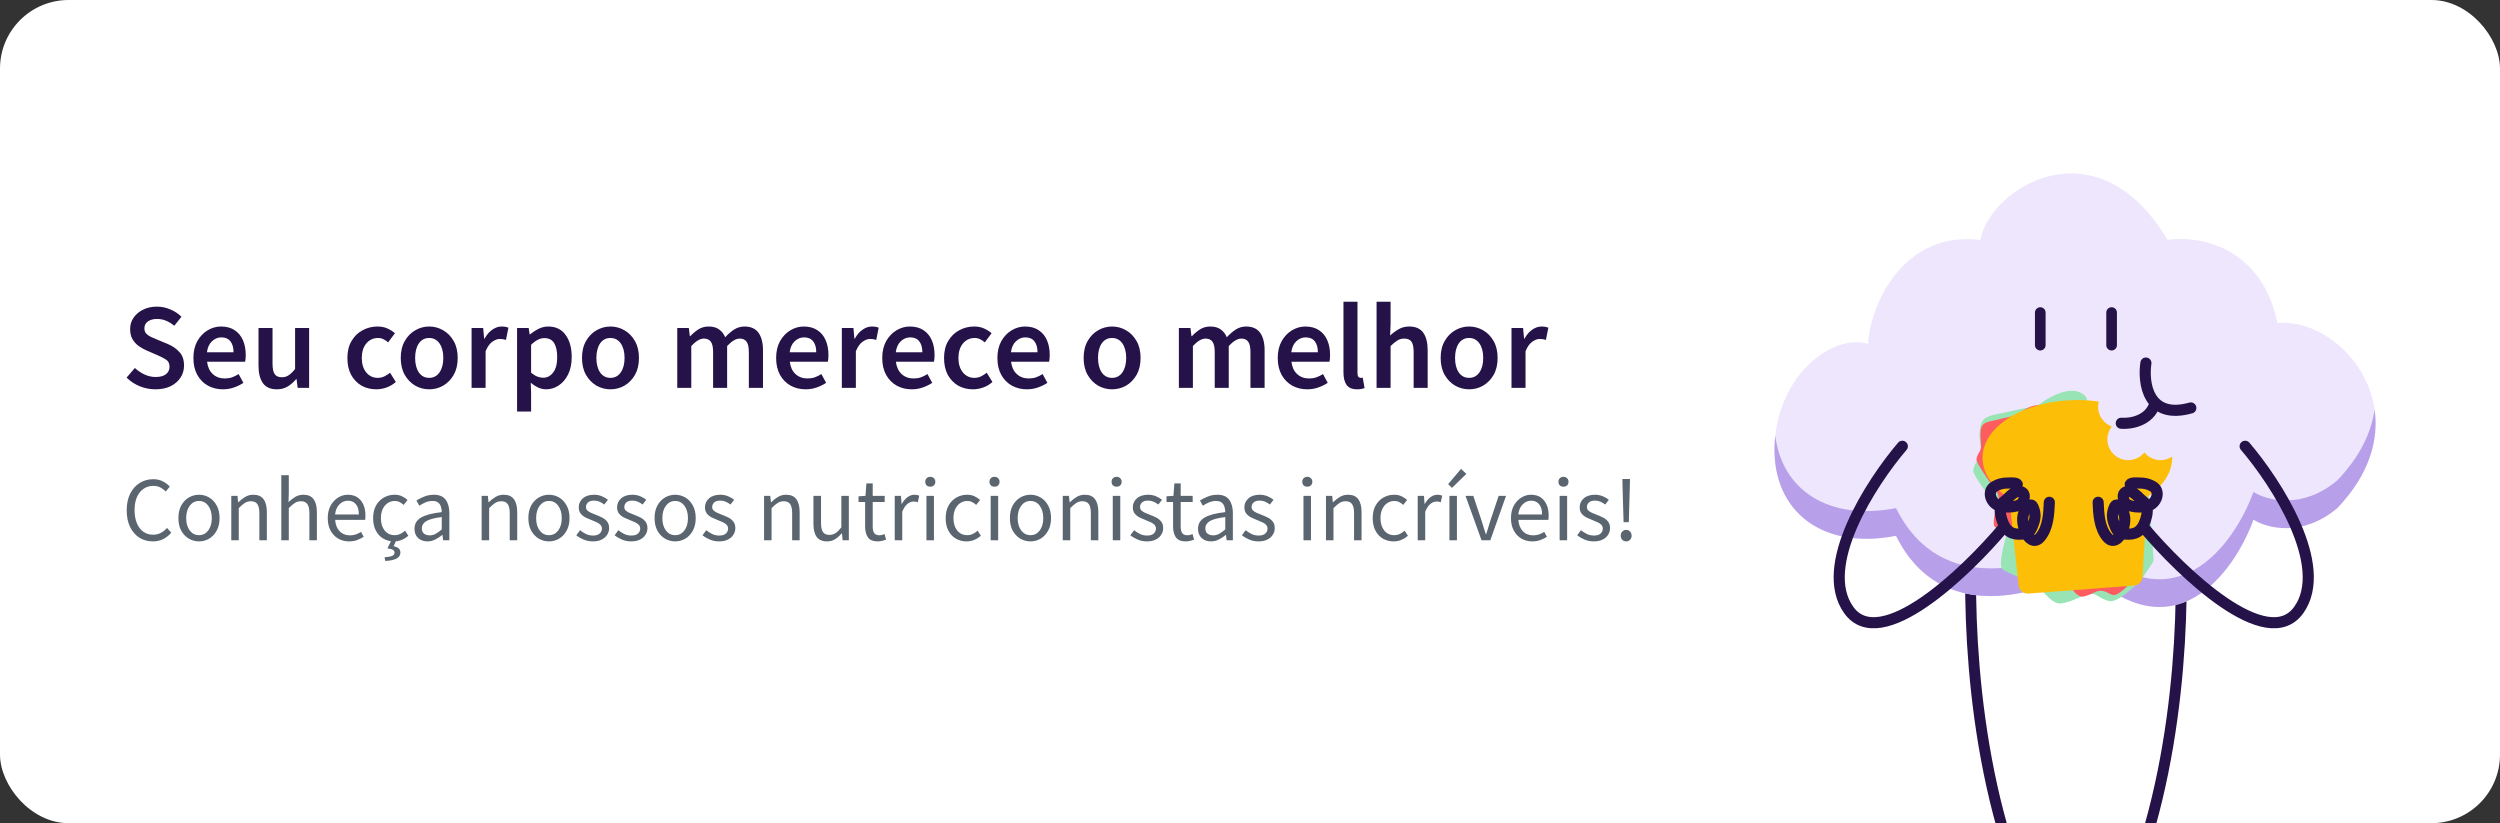 <svg width="328" height="108" viewBox="0 0 328 108" fill="none" xmlns="http://www.w3.org/2000/svg">
<rect x="0" y="0" width="328" height="108" fill="#333333" stroke="none"/>
<g clip-path="url(#clip0_3565_5839)">
<rect width="328" height="108" rx="9" fill="white"/>
<path d="M20.384 51.078C19.68 51.078 18.997 50.945 18.336 50.678C17.685 50.412 17.109 50.033 16.608 49.542L17.696 48.279C18.069 48.63 18.496 48.919 18.976 49.142C19.456 49.356 19.936 49.462 20.416 49.462C21.013 49.462 21.467 49.34 21.776 49.094C22.085 48.849 22.24 48.524 22.24 48.118C22.24 47.681 22.085 47.367 21.776 47.175C21.477 46.983 21.093 46.785 20.624 46.583L19.184 45.959C18.843 45.809 18.507 45.617 18.176 45.383C17.856 45.148 17.589 44.849 17.376 44.486C17.173 44.124 17.072 43.687 17.072 43.175C17.072 42.62 17.221 42.124 17.52 41.687C17.829 41.239 18.245 40.886 18.768 40.63C19.301 40.364 19.909 40.23 20.592 40.23C21.2 40.23 21.787 40.353 22.352 40.599C22.917 40.833 23.403 41.153 23.808 41.559L22.864 42.742C22.533 42.465 22.181 42.246 21.808 42.087C21.445 41.926 21.04 41.846 20.592 41.846C20.101 41.846 19.701 41.959 19.392 42.182C19.093 42.396 18.944 42.694 18.944 43.078C18.944 43.345 19.019 43.569 19.168 43.751C19.328 43.921 19.536 44.071 19.792 44.199C20.048 44.316 20.32 44.433 20.608 44.55L22.032 45.142C22.651 45.409 23.157 45.761 23.552 46.199C23.947 46.625 24.144 47.217 24.144 47.974C24.144 48.54 23.995 49.057 23.696 49.526C23.397 49.996 22.965 50.374 22.4 50.663C21.845 50.94 21.173 51.078 20.384 51.078ZM29.247 51.078C28.521 51.078 27.865 50.919 27.279 50.599C26.692 50.268 26.228 49.798 25.887 49.191C25.545 48.572 25.375 47.831 25.375 46.967C25.375 46.113 25.545 45.377 25.887 44.758C26.239 44.14 26.692 43.665 27.247 43.334C27.801 43.004 28.383 42.839 28.991 42.839C29.705 42.839 30.303 42.998 30.783 43.319C31.263 43.628 31.625 44.065 31.871 44.63C32.116 45.185 32.239 45.831 32.239 46.566C32.239 46.95 32.212 47.249 32.159 47.462H27.167C27.252 48.156 27.503 48.694 27.919 49.078C28.335 49.462 28.857 49.654 29.487 49.654C29.828 49.654 30.143 49.606 30.431 49.511C30.729 49.404 31.023 49.26 31.311 49.078L31.935 50.23C31.561 50.476 31.145 50.678 30.687 50.839C30.228 50.998 29.748 51.078 29.247 51.078ZM27.151 46.215H30.639C30.639 45.606 30.505 45.132 30.239 44.791C29.972 44.438 29.572 44.263 29.039 44.263C28.58 44.263 28.169 44.433 27.807 44.775C27.455 45.105 27.236 45.585 27.151 46.215ZM36.332 51.078C35.489 51.078 34.876 50.806 34.492 50.263C34.108 49.718 33.916 48.95 33.916 47.959V43.031H35.756V47.718C35.756 48.369 35.852 48.828 36.044 49.094C36.236 49.361 36.545 49.495 36.972 49.495C37.313 49.495 37.612 49.409 37.868 49.239C38.135 49.068 38.417 48.791 38.716 48.407V43.031H40.556V50.886H39.052L38.908 49.734H38.86C38.519 50.14 38.145 50.465 37.74 50.711C37.335 50.956 36.865 51.078 36.332 51.078ZM49.37 51.078C48.655 51.078 48.01 50.919 47.434 50.599C46.868 50.268 46.415 49.798 46.074 49.191C45.743 48.572 45.578 47.831 45.578 46.967C45.578 46.092 45.759 45.35 46.122 44.742C46.484 44.124 46.965 43.654 47.562 43.334C48.17 43.004 48.821 42.839 49.514 42.839C50.015 42.839 50.453 42.924 50.826 43.094C51.199 43.265 51.53 43.473 51.818 43.718L50.922 44.919C50.719 44.737 50.511 44.599 50.298 44.502C50.084 44.396 49.855 44.343 49.61 44.343C48.98 44.343 48.463 44.583 48.058 45.062C47.663 45.542 47.466 46.177 47.466 46.967C47.466 47.745 47.658 48.374 48.042 48.855C48.437 49.334 48.943 49.575 49.562 49.575C49.871 49.575 50.159 49.511 50.426 49.383C50.703 49.244 50.954 49.084 51.178 48.903L51.93 50.118C51.567 50.438 51.162 50.678 50.714 50.839C50.266 50.998 49.818 51.078 49.37 51.078ZM56.306 51.078C55.655 51.078 55.047 50.919 54.482 50.599C53.916 50.268 53.458 49.798 53.106 49.191C52.754 48.572 52.578 47.831 52.578 46.967C52.578 46.092 52.754 45.35 53.106 44.742C53.458 44.124 53.916 43.654 54.482 43.334C55.047 43.004 55.655 42.839 56.306 42.839C56.967 42.839 57.581 43.004 58.146 43.334C58.711 43.654 59.17 44.124 59.522 44.742C59.874 45.35 60.05 46.092 60.05 46.967C60.05 47.831 59.874 48.572 59.522 49.191C59.17 49.798 58.711 50.268 58.146 50.599C57.581 50.919 56.967 51.078 56.306 51.078ZM56.306 49.575C56.882 49.575 57.335 49.334 57.666 48.855C57.996 48.374 58.162 47.745 58.162 46.967C58.162 46.177 57.996 45.542 57.666 45.062C57.335 44.583 56.882 44.343 56.306 44.343C55.73 44.343 55.276 44.583 54.946 45.062C54.626 45.542 54.466 46.177 54.466 46.967C54.466 47.745 54.626 48.374 54.946 48.855C55.276 49.334 55.73 49.575 56.306 49.575ZM61.871 50.886V43.031H63.391L63.519 44.422H63.583C63.861 43.91 64.197 43.521 64.591 43.255C64.986 42.977 65.391 42.839 65.807 42.839C66.18 42.839 66.479 42.892 66.703 42.998L66.383 44.599C66.245 44.556 66.117 44.524 65.999 44.502C65.882 44.481 65.738 44.471 65.567 44.471C65.258 44.471 64.933 44.593 64.591 44.839C64.25 45.073 63.956 45.489 63.711 46.087V50.886H61.871ZM67.84 53.99V43.031H69.36L69.488 43.862H69.552C69.882 43.585 70.251 43.345 70.656 43.142C71.072 42.94 71.493 42.839 71.92 42.839C72.901 42.839 73.659 43.201 74.192 43.926C74.736 44.652 75.008 45.623 75.008 46.839C75.008 47.734 74.848 48.502 74.528 49.142C74.208 49.772 73.792 50.252 73.28 50.583C72.778 50.913 72.234 51.078 71.648 51.078C71.306 51.078 70.965 51.004 70.624 50.855C70.282 50.694 69.952 50.481 69.632 50.215L69.68 51.526V53.99H67.84ZM71.264 49.559C71.787 49.559 72.224 49.329 72.576 48.87C72.928 48.412 73.104 47.74 73.104 46.855C73.104 46.065 72.971 45.452 72.704 45.014C72.437 44.577 72.005 44.358 71.408 44.358C70.853 44.358 70.277 44.652 69.68 45.239V48.903C69.968 49.137 70.245 49.308 70.512 49.414C70.778 49.511 71.029 49.559 71.264 49.559ZM80.087 51.078C79.436 51.078 78.829 50.919 78.263 50.599C77.698 50.268 77.239 49.798 76.887 49.191C76.535 48.572 76.359 47.831 76.359 46.967C76.359 46.092 76.535 45.35 76.887 44.742C77.239 44.124 77.698 43.654 78.263 43.334C78.829 43.004 79.436 42.839 80.087 42.839C80.749 42.839 81.362 43.004 81.927 43.334C82.493 43.654 82.951 44.124 83.303 44.742C83.655 45.35 83.831 46.092 83.831 46.967C83.831 47.831 83.655 48.572 83.303 49.191C82.951 49.798 82.493 50.268 81.927 50.599C81.362 50.919 80.749 51.078 80.087 51.078ZM80.087 49.575C80.663 49.575 81.117 49.334 81.447 48.855C81.778 48.374 81.943 47.745 81.943 46.967C81.943 46.177 81.778 45.542 81.447 45.062C81.117 44.583 80.663 44.343 80.087 44.343C79.511 44.343 79.058 44.583 78.727 45.062C78.407 45.542 78.247 46.177 78.247 46.967C78.247 47.745 78.407 48.374 78.727 48.855C79.058 49.334 79.511 49.575 80.087 49.575ZM88.856 50.886V43.031H90.376L90.504 44.102H90.567C90.898 43.751 91.255 43.452 91.639 43.206C92.034 42.961 92.477 42.839 92.968 42.839C93.543 42.839 94.002 42.967 94.344 43.222C94.695 43.468 94.962 43.809 95.144 44.246C95.517 43.841 95.906 43.505 96.311 43.239C96.728 42.972 97.181 42.839 97.671 42.839C98.504 42.839 99.117 43.111 99.511 43.654C99.906 44.199 100.104 44.967 100.104 45.959V50.886H98.248V46.199C98.248 45.548 98.146 45.089 97.944 44.822C97.751 44.556 97.453 44.422 97.047 44.422C96.557 44.422 96.007 44.748 95.4 45.398V50.886H93.559V46.199C93.559 45.548 93.458 45.089 93.255 44.822C93.064 44.556 92.76 44.422 92.344 44.422C91.853 44.422 91.303 44.748 90.695 45.398V50.886H88.856ZM105.7 51.078C104.975 51.078 104.319 50.919 103.732 50.599C103.145 50.268 102.681 49.798 102.34 49.191C101.999 48.572 101.828 47.831 101.828 46.967C101.828 46.113 101.999 45.377 102.34 44.758C102.692 44.14 103.145 43.665 103.7 43.334C104.255 43.004 104.836 42.839 105.444 42.839C106.159 42.839 106.756 42.998 107.236 43.319C107.716 43.628 108.079 44.065 108.324 44.63C108.569 45.185 108.692 45.831 108.692 46.566C108.692 46.95 108.665 47.249 108.612 47.462H103.62C103.705 48.156 103.956 48.694 104.372 49.078C104.788 49.462 105.311 49.654 105.94 49.654C106.281 49.654 106.596 49.606 106.884 49.511C107.183 49.404 107.476 49.26 107.764 49.078L108.388 50.23C108.015 50.476 107.599 50.678 107.14 50.839C106.681 50.998 106.201 51.078 105.7 51.078ZM103.604 46.215H107.092C107.092 45.606 106.959 45.132 106.692 44.791C106.425 44.438 106.025 44.263 105.492 44.263C105.033 44.263 104.623 44.433 104.26 44.775C103.908 45.105 103.689 45.585 103.604 46.215ZM110.449 50.886V43.031H111.969L112.097 44.422H112.161C112.439 43.91 112.775 43.521 113.169 43.255C113.564 42.977 113.969 42.839 114.385 42.839C114.759 42.839 115.057 42.892 115.281 42.998L114.961 44.599C114.823 44.556 114.695 44.524 114.577 44.502C114.46 44.481 114.316 44.471 114.145 44.471C113.836 44.471 113.511 44.593 113.169 44.839C112.828 45.073 112.535 45.489 112.289 46.087V50.886H110.449ZM119.622 51.078C118.896 51.078 118.24 50.919 117.654 50.599C117.067 50.268 116.603 49.798 116.262 49.191C115.92 48.572 115.75 47.831 115.75 46.967C115.75 46.113 115.92 45.377 116.262 44.758C116.614 44.14 117.067 43.665 117.622 43.334C118.176 43.004 118.758 42.839 119.366 42.839C120.08 42.839 120.678 42.998 121.158 43.319C121.638 43.628 122 44.065 122.246 44.63C122.491 45.185 122.614 45.831 122.614 46.566C122.614 46.95 122.587 47.249 122.534 47.462H117.542C117.627 48.156 117.878 48.694 118.294 49.078C118.71 49.462 119.232 49.654 119.862 49.654C120.203 49.654 120.518 49.606 120.806 49.511C121.104 49.404 121.398 49.26 121.686 49.078L122.31 50.23C121.936 50.476 121.52 50.678 121.062 50.839C120.603 50.998 120.123 51.078 119.622 51.078ZM117.526 46.215H121.014C121.014 45.606 120.88 45.132 120.614 44.791C120.347 44.438 119.947 44.263 119.414 44.263C118.955 44.263 118.544 44.433 118.182 44.775C117.83 45.105 117.611 45.585 117.526 46.215ZM127.651 51.078C126.936 51.078 126.291 50.919 125.715 50.599C125.15 50.268 124.696 49.798 124.355 49.191C124.024 48.572 123.859 47.831 123.859 46.967C123.859 46.092 124.04 45.35 124.403 44.742C124.766 44.124 125.246 43.654 125.843 43.334C126.451 43.004 127.102 42.839 127.795 42.839C128.296 42.839 128.734 42.924 129.107 43.094C129.48 43.265 129.811 43.473 130.099 43.718L129.203 44.919C129 44.737 128.792 44.599 128.579 44.502C128.366 44.396 128.136 44.343 127.891 44.343C127.262 44.343 126.744 44.583 126.339 45.062C125.944 45.542 125.747 46.177 125.747 46.967C125.747 47.745 125.939 48.374 126.323 48.855C126.718 49.334 127.224 49.575 127.843 49.575C128.152 49.575 128.44 49.511 128.707 49.383C128.984 49.244 129.235 49.084 129.459 48.903L130.211 50.118C129.848 50.438 129.443 50.678 128.995 50.839C128.547 50.998 128.099 51.078 127.651 51.078ZM134.731 51.078C134.006 51.078 133.35 50.919 132.763 50.599C132.176 50.268 131.712 49.798 131.371 49.191C131.03 48.572 130.859 47.831 130.859 46.967C130.859 46.113 131.03 45.377 131.371 44.758C131.723 44.14 132.176 43.665 132.731 43.334C133.286 43.004 133.867 42.839 134.475 42.839C135.19 42.839 135.787 42.998 136.267 43.319C136.747 43.628 137.11 44.065 137.355 44.63C137.6 45.185 137.723 45.831 137.723 46.566C137.723 46.95 137.696 47.249 137.643 47.462H132.651C132.736 48.156 132.987 48.694 133.403 49.078C133.819 49.462 134.342 49.654 134.971 49.654C135.312 49.654 135.627 49.606 135.915 49.511C136.214 49.404 136.507 49.26 136.795 49.078L137.419 50.23C137.046 50.476 136.63 50.678 136.171 50.839C135.712 50.998 135.232 51.078 134.731 51.078ZM132.635 46.215H136.123C136.123 45.606 135.99 45.132 135.723 44.791C135.456 44.438 135.056 44.263 134.523 44.263C134.064 44.263 133.654 44.433 133.291 44.775C132.939 45.105 132.72 45.585 132.635 46.215ZM145.9 51.078C145.249 51.078 144.641 50.919 144.076 50.599C143.51 50.268 143.052 49.798 142.7 49.191C142.348 48.572 142.172 47.831 142.172 46.967C142.172 46.092 142.348 45.35 142.7 44.742C143.052 44.124 143.51 43.654 144.076 43.334C144.641 43.004 145.249 42.839 145.9 42.839C146.561 42.839 147.174 43.004 147.74 43.334C148.305 43.654 148.764 44.124 149.116 44.742C149.468 45.35 149.644 46.092 149.644 46.967C149.644 47.831 149.468 48.572 149.116 49.191C148.764 49.798 148.305 50.268 147.74 50.599C147.174 50.919 146.561 51.078 145.9 51.078ZM145.9 49.575C146.476 49.575 146.929 49.334 147.26 48.855C147.59 48.374 147.756 47.745 147.756 46.967C147.756 46.177 147.59 45.542 147.26 45.062C146.929 44.583 146.476 44.343 145.9 44.343C145.324 44.343 144.87 44.583 144.54 45.062C144.22 45.542 144.06 46.177 144.06 46.967C144.06 47.745 144.22 48.374 144.54 48.855C144.87 49.334 145.324 49.575 145.9 49.575ZM154.668 50.886V43.031H156.188L156.316 44.102H156.38C156.711 43.751 157.068 43.452 157.452 43.206C157.847 42.961 158.289 42.839 158.78 42.839C159.356 42.839 159.815 42.967 160.156 43.222C160.508 43.468 160.775 43.809 160.956 44.246C161.329 43.841 161.719 43.505 162.124 43.239C162.54 42.972 162.993 42.839 163.484 42.839C164.316 42.839 164.929 43.111 165.324 43.654C165.719 44.199 165.916 44.967 165.916 45.959V50.886H164.06V46.199C164.06 45.548 163.959 45.089 163.756 44.822C163.564 44.556 163.265 44.422 162.86 44.422C162.369 44.422 161.82 44.748 161.212 45.398V50.886H159.372V46.199C159.372 45.548 159.271 45.089 159.068 44.822C158.876 44.556 158.572 44.422 158.156 44.422C157.665 44.422 157.116 44.748 156.508 45.398V50.886H154.668ZM171.512 51.078C170.787 51.078 170.131 50.919 169.544 50.599C168.958 50.268 168.494 49.798 168.152 49.191C167.811 48.572 167.64 47.831 167.64 46.967C167.64 46.113 167.811 45.377 168.152 44.758C168.504 44.14 168.958 43.665 169.512 43.334C170.067 43.004 170.648 42.839 171.256 42.839C171.971 42.839 172.568 42.998 173.048 43.319C173.528 43.628 173.891 44.065 174.136 44.63C174.382 45.185 174.504 45.831 174.504 46.566C174.504 46.95 174.478 47.249 174.424 47.462H169.432C169.518 48.156 169.768 48.694 170.184 49.078C170.6 49.462 171.123 49.654 171.752 49.654C172.094 49.654 172.408 49.606 172.696 49.511C172.995 49.404 173.288 49.26 173.576 49.078L174.2 50.23C173.827 50.476 173.411 50.678 172.952 50.839C172.494 50.998 172.014 51.078 171.512 51.078ZM169.416 46.215H172.904C172.904 45.606 172.771 45.132 172.504 44.791C172.238 44.438 171.838 44.263 171.304 44.263C170.846 44.263 170.435 44.433 170.072 44.775C169.72 45.105 169.502 45.585 169.416 46.215ZM178.054 51.078C177.403 51.078 176.939 50.881 176.662 50.486C176.395 50.092 176.262 49.553 176.262 48.87V39.59H178.102V48.967C178.102 49.191 178.144 49.35 178.23 49.447C178.315 49.532 178.406 49.575 178.502 49.575C178.544 49.575 178.582 49.575 178.614 49.575C178.656 49.564 178.715 49.553 178.79 49.542L179.03 50.919C178.923 50.961 178.784 50.998 178.614 51.031C178.454 51.062 178.267 51.078 178.054 51.078ZM180.606 50.886V39.59H182.446V42.502L182.382 44.023C182.712 43.713 183.08 43.441 183.486 43.206C183.891 42.961 184.36 42.839 184.894 42.839C185.736 42.839 186.35 43.111 186.734 43.654C187.118 44.199 187.31 44.967 187.31 45.959V50.886H185.47V46.199C185.47 45.548 185.374 45.089 185.182 44.822C184.99 44.556 184.675 44.422 184.238 44.422C183.896 44.422 183.592 44.508 183.326 44.678C183.07 44.839 182.776 45.078 182.446 45.398V50.886H180.606ZM192.743 51.078C192.093 51.078 191.485 50.919 190.919 50.599C190.354 50.268 189.895 49.798 189.543 49.191C189.191 48.572 189.015 47.831 189.015 46.967C189.015 46.092 189.191 45.35 189.543 44.742C189.895 44.124 190.354 43.654 190.919 43.334C191.485 43.004 192.093 42.839 192.743 42.839C193.405 42.839 194.018 43.004 194.583 43.334C195.149 43.654 195.607 44.124 195.959 44.742C196.311 45.35 196.487 46.092 196.487 46.967C196.487 47.831 196.311 48.572 195.959 49.191C195.607 49.798 195.149 50.268 194.583 50.599C194.018 50.919 193.405 51.078 192.743 51.078ZM192.743 49.575C193.319 49.575 193.773 49.334 194.103 48.855C194.434 48.374 194.599 47.745 194.599 46.967C194.599 46.177 194.434 45.542 194.103 45.062C193.773 44.583 193.319 44.343 192.743 44.343C192.167 44.343 191.714 44.583 191.383 45.062C191.063 45.542 190.903 46.177 190.903 46.967C190.903 47.745 191.063 48.374 191.383 48.855C191.714 49.334 192.167 49.575 192.743 49.575ZM198.309 50.886V43.031H199.829L199.957 44.422H200.021C200.298 43.91 200.634 43.521 201.029 43.255C201.423 42.977 201.829 42.839 202.245 42.839C202.618 42.839 202.917 42.892 203.141 42.998L202.821 44.599C202.682 44.556 202.554 44.524 202.437 44.502C202.319 44.481 202.175 44.471 202.005 44.471C201.695 44.471 201.37 44.593 201.029 44.839C200.687 45.073 200.394 45.489 200.149 46.087V50.886H198.309Z" fill="#241249"/>
<path d="M20.056 71.031C19.4 71.031 18.812 70.871 18.292 70.55C17.78 70.222 17.372 69.754 17.068 69.147C16.772 68.538 16.624 67.806 16.624 66.951C16.624 66.103 16.776 65.374 17.08 64.766C17.384 64.159 17.8 63.691 18.328 63.362C18.856 63.035 19.452 62.87 20.116 62.87C20.596 62.87 21.02 62.971 21.388 63.17C21.756 63.362 22.052 63.587 22.276 63.843L21.736 64.49C21.528 64.266 21.292 64.087 21.028 63.95C20.764 63.815 20.464 63.746 20.128 63.746C19.632 63.746 19.196 63.879 18.82 64.142C18.452 64.398 18.164 64.763 17.956 65.234C17.756 65.707 17.656 66.27 17.656 66.927C17.656 67.582 17.756 68.154 17.956 68.642C18.156 69.123 18.436 69.495 18.796 69.758C19.164 70.022 19.596 70.154 20.092 70.154C20.468 70.154 20.804 70.075 21.1 69.915C21.396 69.754 21.668 69.538 21.916 69.266L22.468 69.891C22.156 70.251 21.804 70.531 21.412 70.731C21.02 70.93 20.568 71.031 20.056 71.031ZM26.108 71.031C25.636 71.031 25.192 70.91 24.776 70.671C24.367 70.43 24.035 70.082 23.779 69.626C23.532 69.171 23.407 68.623 23.407 67.983C23.407 67.326 23.532 66.77 23.779 66.314C24.035 65.859 24.367 65.51 24.776 65.27C25.192 65.031 25.636 64.91 26.108 64.91C26.587 64.91 27.032 65.031 27.439 65.27C27.848 65.51 28.175 65.859 28.424 66.314C28.68 66.77 28.808 67.326 28.808 67.983C28.808 68.623 28.68 69.171 28.424 69.626C28.175 70.082 27.848 70.43 27.439 70.671C27.032 70.91 26.587 71.031 26.108 71.031ZM26.108 70.215C26.611 70.215 27.015 70.01 27.32 69.603C27.631 69.186 27.788 68.647 27.788 67.983C27.788 67.311 27.631 66.766 27.32 66.35C27.015 65.934 26.611 65.727 26.108 65.727C25.611 65.727 25.207 65.934 24.895 66.35C24.584 66.766 24.427 67.311 24.427 67.983C24.427 68.647 24.584 69.186 24.895 69.603C25.207 70.01 25.611 70.215 26.108 70.215ZM30.343 70.886V65.055H31.159L31.243 65.894H31.279C31.559 65.615 31.855 65.382 32.167 65.198C32.479 65.007 32.835 64.91 33.235 64.91C33.851 64.91 34.299 65.106 34.579 65.499C34.867 65.882 35.011 66.447 35.011 67.191V70.886H34.027V67.323C34.027 66.778 33.939 66.382 33.763 66.135C33.587 65.886 33.307 65.763 32.923 65.763C32.627 65.763 32.359 65.838 32.119 65.99C31.887 66.142 31.623 66.367 31.327 66.662V70.886H30.343ZM36.906 70.886V62.343H37.89V64.671L37.854 65.871C38.134 65.606 38.426 65.382 38.73 65.198C39.042 65.007 39.398 64.91 39.798 64.91C40.414 64.91 40.862 65.106 41.142 65.499C41.43 65.882 41.574 66.447 41.574 67.191V70.886H40.59V67.323C40.59 66.778 40.502 66.382 40.326 66.135C40.15 65.886 39.87 65.763 39.486 65.763C39.19 65.763 38.922 65.838 38.682 65.99C38.45 66.142 38.186 66.367 37.89 66.662V70.886H36.906ZM45.797 71.031C45.277 71.031 44.805 70.91 44.381 70.671C43.957 70.422 43.621 70.07 43.373 69.615C43.125 69.159 43.001 68.615 43.001 67.983C43.001 67.343 43.125 66.794 43.373 66.338C43.629 65.882 43.957 65.531 44.357 65.282C44.757 65.034 45.177 64.91 45.617 64.91C46.361 64.91 46.933 65.159 47.333 65.654C47.741 66.15 47.945 66.814 47.945 67.647C47.945 67.751 47.941 67.855 47.933 67.959C47.933 68.055 47.925 68.138 47.909 68.21H43.973C44.013 68.826 44.205 69.319 44.549 69.686C44.901 70.055 45.357 70.239 45.917 70.239C46.197 70.239 46.453 70.198 46.685 70.118C46.925 70.031 47.153 69.918 47.369 69.782L47.717 70.43C47.469 70.591 47.185 70.731 46.865 70.85C46.553 70.971 46.197 71.031 45.797 71.031ZM43.961 67.502H47.081C47.081 66.91 46.953 66.463 46.697 66.159C46.449 65.847 46.097 65.691 45.641 65.691C45.233 65.691 44.865 65.85 44.537 66.171C44.217 66.483 44.025 66.927 43.961 67.502ZM51.69 71.031C51.178 71.031 50.714 70.91 50.298 70.671C49.882 70.43 49.554 70.082 49.314 69.626C49.074 69.171 48.954 68.623 48.954 67.983C48.954 67.326 49.082 66.77 49.338 66.314C49.602 65.859 49.946 65.51 50.37 65.27C50.802 65.031 51.266 64.91 51.762 64.91C52.146 64.91 52.474 64.978 52.746 65.115C53.026 65.251 53.266 65.41 53.466 65.594L52.962 66.243C52.794 66.091 52.614 65.966 52.422 65.871C52.238 65.775 52.03 65.727 51.798 65.727C51.446 65.727 51.13 65.823 50.85 66.014C50.578 66.198 50.362 66.463 50.202 66.806C50.05 67.142 49.974 67.534 49.974 67.983C49.974 68.647 50.138 69.186 50.466 69.603C50.802 70.01 51.238 70.215 51.774 70.215C52.046 70.215 52.298 70.159 52.53 70.046C52.762 69.927 52.966 69.787 53.142 69.626L53.574 70.287C53.31 70.519 53.018 70.703 52.698 70.838C52.378 70.966 52.042 71.031 51.69 71.031ZM50.55 73.599L50.454 73.118C50.958 73.079 51.302 73.01 51.486 72.915C51.67 72.826 51.762 72.695 51.762 72.519C51.762 72.359 51.694 72.234 51.558 72.147C51.422 72.058 51.182 71.99 50.838 71.942L51.366 70.85H52.002L51.654 71.654C51.934 71.719 52.15 71.814 52.302 71.942C52.454 72.07 52.53 72.258 52.53 72.507C52.53 72.85 52.358 73.111 52.014 73.287C51.678 73.463 51.19 73.567 50.55 73.599ZM56.086 71.031C55.598 71.031 55.19 70.886 54.862 70.599C54.542 70.302 54.382 69.894 54.382 69.374C54.382 68.734 54.666 68.246 55.234 67.91C55.81 67.567 56.718 67.326 57.958 67.191C57.958 66.942 57.922 66.707 57.85 66.483C57.786 66.258 57.666 66.079 57.49 65.942C57.322 65.799 57.078 65.727 56.758 65.727C56.422 65.727 56.106 65.79 55.81 65.918C55.514 66.046 55.25 66.191 55.018 66.35L54.634 65.666C54.906 65.49 55.238 65.323 55.63 65.162C56.03 64.995 56.462 64.91 56.926 64.91C57.638 64.91 58.154 65.13 58.474 65.57C58.794 66.002 58.954 66.582 58.954 67.311V70.886H58.138L58.054 70.191H58.018C57.746 70.415 57.446 70.611 57.118 70.778C56.798 70.947 56.454 71.031 56.086 71.031ZM56.374 70.239C56.654 70.239 56.918 70.171 57.166 70.034C57.414 69.898 57.678 69.707 57.958 69.459V67.838C56.99 67.959 56.31 68.138 55.918 68.379C55.534 68.618 55.342 68.927 55.342 69.302C55.342 69.63 55.442 69.871 55.642 70.022C55.842 70.166 56.086 70.239 56.374 70.239ZM63.191 70.886V65.055H64.007L64.091 65.894H64.127C64.407 65.615 64.703 65.382 65.015 65.198C65.327 65.007 65.683 64.91 66.083 64.91C66.699 64.91 67.147 65.106 67.427 65.499C67.715 65.882 67.859 66.447 67.859 67.191V70.886H66.875V67.323C66.875 66.778 66.787 66.382 66.611 66.135C66.435 65.886 66.155 65.763 65.771 65.763C65.475 65.763 65.207 65.838 64.967 65.99C64.735 66.142 64.471 66.367 64.175 66.662V70.886H63.191ZM72.022 71.031C71.549 71.031 71.106 70.91 70.689 70.671C70.281 70.43 69.95 70.082 69.694 69.626C69.445 69.171 69.322 68.623 69.322 67.983C69.322 67.326 69.445 66.77 69.694 66.314C69.95 65.859 70.281 65.51 70.689 65.27C71.106 65.031 71.549 64.91 72.022 64.91C72.501 64.91 72.945 65.031 73.353 65.27C73.761 65.51 74.09 65.859 74.338 66.314C74.594 66.77 74.722 67.326 74.722 67.983C74.722 68.623 74.594 69.171 74.338 69.626C74.09 70.082 73.761 70.43 73.353 70.671C72.945 70.91 72.501 71.031 72.022 71.031ZM72.022 70.215C72.525 70.215 72.93 70.01 73.234 69.603C73.546 69.186 73.701 68.647 73.701 67.983C73.701 67.311 73.546 66.766 73.234 66.35C72.93 65.934 72.525 65.727 72.022 65.727C71.525 65.727 71.121 65.934 70.809 66.35C70.498 66.766 70.341 67.311 70.341 67.983C70.341 68.647 70.498 69.186 70.809 69.603C71.121 70.01 71.525 70.215 72.022 70.215ZM77.781 71.031C77.365 71.031 76.969 70.954 76.593 70.802C76.217 70.642 75.889 70.451 75.609 70.227L76.101 69.567C76.357 69.766 76.621 69.934 76.893 70.07C77.165 70.198 77.473 70.263 77.817 70.263C78.201 70.263 78.489 70.174 78.681 69.999C78.873 69.814 78.969 69.599 78.969 69.35C78.969 69.15 78.901 68.983 78.765 68.847C78.637 68.71 78.469 68.599 78.261 68.51C78.061 68.415 77.853 68.326 77.637 68.246C77.365 68.142 77.097 68.026 76.833 67.898C76.569 67.763 76.353 67.591 76.185 67.382C76.017 67.166 75.933 66.894 75.933 66.567C75.933 66.094 76.109 65.703 76.461 65.391C76.821 65.07 77.317 64.91 77.949 64.91C78.309 64.91 78.645 64.975 78.957 65.103C79.269 65.231 79.537 65.386 79.761 65.57L79.281 66.195C79.081 66.043 78.873 65.918 78.657 65.823C78.441 65.727 78.205 65.678 77.949 65.678C77.581 65.678 77.309 65.763 77.133 65.93C76.965 66.099 76.881 66.294 76.881 66.519C76.881 66.703 76.941 66.855 77.061 66.975C77.181 67.087 77.337 67.186 77.529 67.275C77.721 67.355 77.925 67.439 78.141 67.526C78.421 67.63 78.697 67.751 78.969 67.886C79.241 68.014 79.465 68.191 79.641 68.415C79.825 68.63 79.917 68.922 79.917 69.29C79.917 69.603 79.833 69.891 79.665 70.154C79.505 70.418 79.265 70.63 78.945 70.79C78.633 70.951 78.245 71.031 77.781 71.031ZM82.809 71.031C82.393 71.031 81.997 70.954 81.621 70.802C81.245 70.642 80.917 70.451 80.637 70.227L81.129 69.567C81.385 69.766 81.649 69.934 81.921 70.07C82.193 70.198 82.501 70.263 82.845 70.263C83.229 70.263 83.517 70.174 83.709 69.999C83.901 69.814 83.997 69.599 83.997 69.35C83.997 69.15 83.929 68.983 83.793 68.847C83.665 68.71 83.497 68.599 83.289 68.51C83.089 68.415 82.881 68.326 82.665 68.246C82.393 68.142 82.125 68.026 81.861 67.898C81.597 67.763 81.381 67.591 81.213 67.382C81.045 67.166 80.961 66.894 80.961 66.567C80.961 66.094 81.137 65.703 81.489 65.391C81.849 65.07 82.345 64.91 82.977 64.91C83.337 64.91 83.673 64.975 83.985 65.103C84.297 65.231 84.565 65.386 84.789 65.57L84.309 66.195C84.109 66.043 83.901 65.918 83.685 65.823C83.469 65.727 83.233 65.678 82.977 65.678C82.609 65.678 82.337 65.763 82.161 65.93C81.993 66.099 81.909 66.294 81.909 66.519C81.909 66.703 81.969 66.855 82.089 66.975C82.209 67.087 82.365 67.186 82.557 67.275C82.749 67.355 82.953 67.439 83.169 67.526C83.449 67.63 83.725 67.751 83.997 67.886C84.269 68.014 84.493 68.191 84.669 68.415C84.853 68.63 84.945 68.922 84.945 69.29C84.945 69.603 84.861 69.891 84.693 70.154C84.533 70.418 84.293 70.63 83.973 70.79C83.661 70.951 83.273 71.031 82.809 71.031ZM88.58 71.031C88.108 71.031 87.664 70.91 87.248 70.671C86.84 70.43 86.508 70.082 86.252 69.626C86.004 69.171 85.88 68.623 85.88 67.983C85.88 67.326 86.004 66.77 86.252 66.314C86.508 65.859 86.84 65.51 87.248 65.27C87.664 65.031 88.108 64.91 88.58 64.91C89.06 64.91 89.504 65.031 89.912 65.27C90.32 65.51 90.648 65.859 90.896 66.314C91.152 66.77 91.28 67.326 91.28 67.983C91.28 68.623 91.152 69.171 90.896 69.626C90.648 70.082 90.32 70.43 89.912 70.671C89.504 70.91 89.06 71.031 88.58 71.031ZM88.58 70.215C89.084 70.215 89.488 70.01 89.792 69.603C90.104 69.186 90.26 68.647 90.26 67.983C90.26 67.311 90.104 66.766 89.792 66.35C89.488 65.934 89.084 65.727 88.58 65.727C88.084 65.727 87.68 65.934 87.368 66.35C87.056 66.766 86.9 67.311 86.9 67.983C86.9 68.647 87.056 69.186 87.368 69.603C87.68 70.01 88.084 70.215 88.58 70.215ZM94.34 71.031C93.924 71.031 93.528 70.954 93.152 70.802C92.776 70.642 92.448 70.451 92.168 70.227L92.66 69.567C92.916 69.766 93.18 69.934 93.452 70.07C93.724 70.198 94.032 70.263 94.376 70.263C94.76 70.263 95.048 70.174 95.24 69.999C95.432 69.814 95.528 69.599 95.528 69.35C95.528 69.15 95.46 68.983 95.324 68.847C95.196 68.71 95.028 68.599 94.82 68.51C94.62 68.415 94.412 68.326 94.196 68.246C93.924 68.142 93.656 68.026 93.392 67.898C93.128 67.763 92.912 67.591 92.744 67.382C92.576 67.166 92.492 66.894 92.492 66.567C92.492 66.094 92.668 65.703 93.02 65.391C93.38 65.07 93.876 64.91 94.508 64.91C94.868 64.91 95.204 64.975 95.516 65.103C95.828 65.231 96.096 65.386 96.32 65.57L95.84 66.195C95.64 66.043 95.432 65.918 95.216 65.823C95 65.727 94.764 65.678 94.508 65.678C94.14 65.678 93.868 65.763 93.692 65.93C93.524 66.099 93.44 66.294 93.44 66.519C93.44 66.703 93.5 66.855 93.62 66.975C93.74 67.087 93.896 67.186 94.088 67.275C94.28 67.355 94.484 67.439 94.7 67.526C94.98 67.63 95.256 67.751 95.528 67.886C95.8 68.014 96.024 68.191 96.2 68.415C96.384 68.63 96.476 68.922 96.476 69.29C96.476 69.603 96.392 69.891 96.224 70.154C96.064 70.418 95.824 70.63 95.504 70.79C95.192 70.951 94.804 71.031 94.34 71.031ZM100.246 70.886V65.055H101.062L101.146 65.894H101.182C101.462 65.615 101.758 65.382 102.07 65.198C102.382 65.007 102.738 64.91 103.138 64.91C103.754 64.91 104.202 65.106 104.482 65.499C104.77 65.882 104.914 66.447 104.914 67.191V70.886H103.93V67.323C103.93 66.778 103.842 66.382 103.666 66.135C103.49 65.886 103.21 65.763 102.826 65.763C102.53 65.763 102.262 65.838 102.022 65.99C101.79 66.142 101.526 66.367 101.23 66.662V70.886H100.246ZM108.512 71.031C107.896 71.031 107.444 70.838 107.156 70.454C106.868 70.062 106.724 69.495 106.724 68.751V65.055H107.72V68.618C107.72 69.162 107.804 69.558 107.972 69.806C108.148 70.055 108.428 70.178 108.812 70.178C109.116 70.178 109.384 70.103 109.616 69.951C109.856 69.79 110.112 69.538 110.384 69.195V65.055H111.368V70.886H110.552L110.468 69.975H110.432C110.16 70.294 109.872 70.55 109.568 70.743C109.264 70.934 108.912 71.031 108.512 71.031ZM115.172 71.031C114.548 71.031 114.112 70.85 113.864 70.49C113.624 70.13 113.504 69.662 113.504 69.087V65.859H112.64V65.115L113.552 65.055L113.672 63.422H114.5V65.055H116.072V65.859H114.5V69.099C114.5 69.459 114.564 69.739 114.692 69.939C114.828 70.13 115.064 70.227 115.4 70.227C115.504 70.227 115.616 70.21 115.736 70.178C115.856 70.138 115.964 70.103 116.06 70.07L116.252 70.814C116.092 70.871 115.916 70.918 115.724 70.959C115.54 71.007 115.356 71.031 115.172 71.031ZM117.39 70.886V65.055H118.206L118.29 66.111H118.326C118.526 65.743 118.77 65.451 119.058 65.234C119.346 65.019 119.654 64.91 119.982 64.91C120.214 64.91 120.422 64.951 120.606 65.031L120.414 65.894C120.318 65.862 120.23 65.838 120.15 65.823C120.07 65.806 119.97 65.799 119.85 65.799C119.602 65.799 119.342 65.898 119.07 66.099C118.806 66.299 118.574 66.647 118.374 67.142V70.886H117.39ZM121.55 70.886V65.055H122.534V70.886H121.55ZM122.054 63.855C121.862 63.855 121.702 63.798 121.574 63.687C121.454 63.566 121.394 63.407 121.394 63.206C121.394 63.014 121.454 62.858 121.574 62.739C121.702 62.618 121.862 62.559 122.054 62.559C122.246 62.559 122.402 62.618 122.522 62.739C122.65 62.858 122.714 63.014 122.714 63.206C122.714 63.407 122.65 63.566 122.522 63.687C122.402 63.798 122.246 63.855 122.054 63.855ZM126.808 71.031C126.296 71.031 125.832 70.91 125.416 70.671C125 70.43 124.672 70.082 124.432 69.626C124.192 69.171 124.072 68.623 124.072 67.983C124.072 67.326 124.2 66.77 124.456 66.314C124.72 65.859 125.064 65.51 125.488 65.27C125.92 65.031 126.384 64.91 126.88 64.91C127.264 64.91 127.592 64.978 127.864 65.115C128.144 65.251 128.384 65.41 128.584 65.594L128.08 66.243C127.912 66.091 127.732 65.966 127.54 65.871C127.356 65.775 127.148 65.727 126.916 65.727C126.564 65.727 126.248 65.823 125.968 66.014C125.696 66.198 125.48 66.463 125.32 66.806C125.168 67.142 125.092 67.534 125.092 67.983C125.092 68.647 125.256 69.186 125.584 69.603C125.92 70.01 126.356 70.215 126.892 70.215C127.164 70.215 127.416 70.159 127.648 70.046C127.88 69.927 128.084 69.787 128.26 69.626L128.692 70.287C128.428 70.519 128.136 70.703 127.816 70.838C127.496 70.966 127.16 71.031 126.808 71.031ZM129.976 70.886V65.055H130.96V70.886H129.976ZM130.48 63.855C130.288 63.855 130.128 63.798 130 63.687C129.88 63.566 129.82 63.407 129.82 63.206C129.82 63.014 129.88 62.858 130 62.739C130.128 62.618 130.288 62.559 130.48 62.559C130.672 62.559 130.828 62.618 130.948 62.739C131.076 62.858 131.14 63.014 131.14 63.206C131.14 63.407 131.076 63.566 130.948 63.687C130.828 63.798 130.672 63.855 130.48 63.855ZM135.197 71.031C134.725 71.031 134.281 70.91 133.865 70.671C133.457 70.43 133.125 70.082 132.869 69.626C132.621 69.171 132.497 68.623 132.497 67.983C132.497 67.326 132.621 66.77 132.869 66.314C133.125 65.859 133.457 65.51 133.865 65.27C134.281 65.031 134.725 64.91 135.197 64.91C135.677 64.91 136.121 65.031 136.529 65.27C136.937 65.51 137.265 65.859 137.513 66.314C137.769 66.77 137.897 67.326 137.897 67.983C137.897 68.623 137.769 69.171 137.513 69.626C137.265 70.082 136.937 70.43 136.529 70.671C136.121 70.91 135.677 71.031 135.197 71.031ZM135.197 70.215C135.701 70.215 136.105 70.01 136.409 69.603C136.721 69.186 136.877 68.647 136.877 67.983C136.877 67.311 136.721 66.766 136.409 66.35C136.105 65.934 135.701 65.727 135.197 65.727C134.701 65.727 134.297 65.934 133.985 66.35C133.673 66.766 133.517 67.311 133.517 67.983C133.517 68.647 133.673 69.186 133.985 69.603C134.297 70.01 134.701 70.215 135.197 70.215ZM139.433 70.886V65.055H140.249L140.333 65.894H140.369C140.649 65.615 140.945 65.382 141.257 65.198C141.569 65.007 141.925 64.91 142.325 64.91C142.941 64.91 143.389 65.106 143.669 65.499C143.957 65.882 144.101 66.447 144.101 67.191V70.886H143.117V67.323C143.117 66.778 143.029 66.382 142.853 66.135C142.677 65.886 142.397 65.763 142.013 65.763C141.717 65.763 141.449 65.838 141.209 65.99C140.977 66.142 140.713 66.367 140.417 66.662V70.886H139.433ZM145.996 70.886V65.055H146.98V70.886H145.996ZM146.5 63.855C146.308 63.855 146.148 63.798 146.02 63.687C145.9 63.566 145.84 63.407 145.84 63.206C145.84 63.014 145.9 62.858 146.02 62.739C146.148 62.618 146.308 62.559 146.5 62.559C146.692 62.559 146.848 62.618 146.968 62.739C147.096 62.858 147.16 63.014 147.16 63.206C147.16 63.407 147.096 63.566 146.968 63.687C146.848 63.798 146.692 63.855 146.5 63.855ZM150.473 71.031C150.057 71.031 149.661 70.954 149.285 70.802C148.909 70.642 148.581 70.451 148.301 70.227L148.793 69.567C149.049 69.766 149.313 69.934 149.585 70.07C149.857 70.198 150.165 70.263 150.509 70.263C150.893 70.263 151.181 70.174 151.373 69.999C151.565 69.814 151.661 69.599 151.661 69.35C151.661 69.15 151.593 68.983 151.457 68.847C151.329 68.71 151.161 68.599 150.953 68.51C150.753 68.415 150.545 68.326 150.329 68.246C150.057 68.142 149.789 68.026 149.525 67.898C149.261 67.763 149.045 67.591 148.877 67.382C148.709 67.166 148.625 66.894 148.625 66.567C148.625 66.094 148.801 65.703 149.153 65.391C149.513 65.07 150.009 64.91 150.641 64.91C151.001 64.91 151.337 64.975 151.649 65.103C151.961 65.231 152.229 65.386 152.453 65.57L151.973 66.195C151.773 66.043 151.565 65.918 151.349 65.823C151.133 65.727 150.897 65.678 150.641 65.678C150.273 65.678 150.001 65.763 149.825 65.93C149.657 66.099 149.573 66.294 149.573 66.519C149.573 66.703 149.633 66.855 149.753 66.975C149.873 67.087 150.029 67.186 150.221 67.275C150.413 67.355 150.617 67.439 150.833 67.526C151.113 67.63 151.389 67.751 151.661 67.886C151.933 68.014 152.157 68.191 152.333 68.415C152.517 68.63 152.609 68.922 152.609 69.29C152.609 69.603 152.525 69.891 152.357 70.154C152.197 70.418 151.957 70.63 151.637 70.79C151.325 70.951 150.937 71.031 150.473 71.031ZM155.578 71.031C154.954 71.031 154.518 70.85 154.27 70.49C154.03 70.13 153.91 69.662 153.91 69.087V65.859H153.046V65.115L153.958 65.055L154.078 63.422H154.906V65.055H156.478V65.859H154.906V69.099C154.906 69.459 154.97 69.739 155.098 69.939C155.234 70.13 155.47 70.227 155.806 70.227C155.91 70.227 156.022 70.21 156.142 70.178C156.262 70.138 156.37 70.103 156.466 70.07L156.658 70.814C156.498 70.871 156.322 70.918 156.13 70.959C155.946 71.007 155.762 71.031 155.578 71.031ZM158.883 71.031C158.395 71.031 157.987 70.886 157.659 70.599C157.339 70.302 157.179 69.894 157.179 69.374C157.179 68.734 157.463 68.246 158.031 67.91C158.607 67.567 159.515 67.326 160.755 67.191C160.755 66.942 160.719 66.707 160.647 66.483C160.583 66.258 160.463 66.079 160.287 65.942C160.119 65.799 159.875 65.727 159.555 65.727C159.219 65.727 158.903 65.79 158.607 65.918C158.311 66.046 158.047 66.191 157.815 66.35L157.431 65.666C157.703 65.49 158.035 65.323 158.427 65.162C158.827 64.995 159.259 64.91 159.723 64.91C160.435 64.91 160.951 65.13 161.271 65.57C161.591 66.002 161.751 66.582 161.751 67.311V70.886H160.935L160.851 70.191H160.815C160.543 70.415 160.243 70.611 159.915 70.778C159.595 70.947 159.251 71.031 158.883 71.031ZM159.171 70.239C159.451 70.239 159.715 70.171 159.963 70.034C160.211 69.898 160.475 69.707 160.755 69.459V67.838C159.787 67.959 159.107 68.138 158.715 68.379C158.331 68.618 158.139 68.927 158.139 69.302C158.139 69.63 158.239 69.871 158.439 70.022C158.639 70.166 158.883 70.239 159.171 70.239ZM165.11 71.031C164.694 71.031 164.298 70.954 163.922 70.802C163.546 70.642 163.218 70.451 162.938 70.227L163.43 69.567C163.686 69.766 163.95 69.934 164.222 70.07C164.494 70.198 164.802 70.263 165.146 70.263C165.53 70.263 165.818 70.174 166.01 69.999C166.202 69.814 166.298 69.599 166.298 69.35C166.298 69.15 166.23 68.983 166.094 68.847C165.966 68.71 165.798 68.599 165.59 68.51C165.39 68.415 165.182 68.326 164.966 68.246C164.694 68.142 164.426 68.026 164.162 67.898C163.898 67.763 163.682 67.591 163.514 67.382C163.346 67.166 163.262 66.894 163.262 66.567C163.262 66.094 163.438 65.703 163.79 65.391C164.15 65.07 164.646 64.91 165.278 64.91C165.638 64.91 165.974 64.975 166.286 65.103C166.598 65.231 166.866 65.386 167.09 65.57L166.61 66.195C166.41 66.043 166.202 65.918 165.986 65.823C165.77 65.727 165.534 65.678 165.278 65.678C164.91 65.678 164.638 65.763 164.462 65.93C164.294 66.099 164.21 66.294 164.21 66.519C164.21 66.703 164.27 66.855 164.39 66.975C164.51 67.087 164.666 67.186 164.858 67.275C165.05 67.355 165.254 67.439 165.47 67.526C165.75 67.63 166.026 67.751 166.298 67.886C166.57 68.014 166.794 68.191 166.97 68.415C167.154 68.63 167.246 68.922 167.246 69.29C167.246 69.603 167.162 69.891 166.994 70.154C166.834 70.418 166.594 70.63 166.274 70.79C165.962 70.951 165.574 71.031 165.11 71.031ZM171.015 70.886V65.055H171.999V70.886H171.015ZM171.519 63.855C171.327 63.855 171.167 63.798 171.039 63.687C170.919 63.566 170.859 63.407 170.859 63.206C170.859 63.014 170.919 62.858 171.039 62.739C171.167 62.618 171.327 62.559 171.519 62.559C171.711 62.559 171.867 62.618 171.987 62.739C172.115 62.858 172.179 63.014 172.179 63.206C172.179 63.407 172.115 63.566 171.987 63.687C171.867 63.798 171.711 63.855 171.519 63.855ZM173.968 70.886V65.055H174.784L174.868 65.894H174.904C175.184 65.615 175.48 65.382 175.792 65.198C176.104 65.007 176.46 64.91 176.86 64.91C177.476 64.91 177.924 65.106 178.204 65.499C178.492 65.882 178.636 66.447 178.636 67.191V70.886H177.652V67.323C177.652 66.778 177.564 66.382 177.388 66.135C177.212 65.886 176.932 65.763 176.548 65.763C176.252 65.763 175.984 65.838 175.744 65.99C175.512 66.142 175.248 66.367 174.952 66.662V70.886H173.968ZM182.835 71.031C182.323 71.031 181.859 70.91 181.443 70.671C181.027 70.43 180.699 70.082 180.459 69.626C180.219 69.171 180.099 68.623 180.099 67.983C180.099 67.326 180.227 66.77 180.483 66.314C180.747 65.859 181.091 65.51 181.515 65.27C181.947 65.031 182.411 64.91 182.907 64.91C183.291 64.91 183.619 64.978 183.891 65.115C184.171 65.251 184.411 65.41 184.611 65.594L184.107 66.243C183.939 66.091 183.759 65.966 183.567 65.871C183.383 65.775 183.175 65.727 182.943 65.727C182.591 65.727 182.275 65.823 181.995 66.014C181.723 66.198 181.507 66.463 181.347 66.806C181.195 67.142 181.119 67.534 181.119 67.983C181.119 68.647 181.283 69.186 181.611 69.603C181.947 70.01 182.383 70.215 182.919 70.215C183.191 70.215 183.443 70.159 183.675 70.046C183.907 69.927 184.111 69.787 184.287 69.626L184.719 70.287C184.455 70.519 184.163 70.703 183.843 70.838C183.523 70.966 183.187 71.031 182.835 71.031ZM186.004 70.886V65.055H186.82L186.904 66.111H186.94C187.14 65.743 187.384 65.451 187.672 65.234C187.96 65.019 188.268 64.91 188.596 64.91C188.828 64.91 189.036 64.951 189.22 65.031L189.028 65.894C188.932 65.862 188.844 65.838 188.764 65.823C188.684 65.806 188.584 65.799 188.464 65.799C188.216 65.799 187.956 65.898 187.684 66.099C187.42 66.299 187.188 66.647 186.988 67.142V70.886H186.004ZM190.164 70.886V65.055H191.148V70.886H190.164ZM190.5 64.01L189.996 63.519L191.688 61.514L192.384 62.175L190.5 64.01ZM194.377 70.886L192.277 65.055H193.297L194.401 68.367C194.489 68.654 194.577 68.942 194.665 69.231C194.761 69.519 194.853 69.802 194.941 70.082H194.989C195.077 69.802 195.165 69.519 195.253 69.231C195.349 68.942 195.437 68.654 195.517 68.367L196.621 65.055H197.593L195.529 70.886H194.377ZM201.036 71.031C200.516 71.031 200.044 70.91 199.62 70.671C199.196 70.422 198.86 70.07 198.612 69.615C198.364 69.159 198.24 68.615 198.24 67.983C198.24 67.343 198.364 66.794 198.612 66.338C198.868 65.882 199.196 65.531 199.596 65.282C199.996 65.034 200.416 64.91 200.855 64.91C201.6 64.91 202.172 65.159 202.572 65.654C202.98 66.15 203.184 66.814 203.184 67.647C203.184 67.751 203.18 67.855 203.172 67.959C203.172 68.055 203.164 68.138 203.148 68.21H199.212C199.252 68.826 199.444 69.319 199.788 69.686C200.14 70.055 200.596 70.239 201.156 70.239C201.436 70.239 201.692 70.198 201.924 70.118C202.164 70.031 202.392 69.918 202.608 69.782L202.956 70.43C202.708 70.591 202.424 70.731 202.104 70.85C201.792 70.971 201.436 71.031 201.036 71.031ZM199.2 67.502H202.32C202.32 66.91 202.192 66.463 201.936 66.159C201.688 65.847 201.336 65.691 200.88 65.691C200.472 65.691 200.104 65.85 199.776 66.171C199.456 66.483 199.264 66.927 199.2 67.502ZM204.625 70.886V65.055H205.609V70.886H204.625ZM205.129 63.855C204.937 63.855 204.777 63.798 204.649 63.687C204.529 63.566 204.469 63.407 204.469 63.206C204.469 63.014 204.529 62.858 204.649 62.739C204.777 62.618 204.937 62.559 205.129 62.559C205.321 62.559 205.477 62.618 205.597 62.739C205.725 62.858 205.789 63.014 205.789 63.206C205.789 63.407 205.725 63.566 205.597 63.687C205.477 63.798 205.321 63.855 205.129 63.855ZM209.102 71.031C208.686 71.031 208.29 70.954 207.914 70.802C207.538 70.642 207.21 70.451 206.93 70.227L207.422 69.567C207.678 69.766 207.942 69.934 208.214 70.07C208.486 70.198 208.794 70.263 209.138 70.263C209.522 70.263 209.81 70.174 210.002 69.999C210.194 69.814 210.29 69.599 210.29 69.35C210.29 69.15 210.222 68.983 210.086 68.847C209.958 68.71 209.79 68.599 209.582 68.51C209.382 68.415 209.174 68.326 208.958 68.246C208.686 68.142 208.418 68.026 208.154 67.898C207.89 67.763 207.674 67.591 207.506 67.382C207.338 67.166 207.254 66.894 207.254 66.567C207.254 66.094 207.43 65.703 207.782 65.391C208.142 65.07 208.638 64.91 209.27 64.91C209.63 64.91 209.966 64.975 210.278 65.103C210.59 65.231 210.858 65.386 211.082 65.57L210.602 66.195C210.402 66.043 210.194 65.918 209.978 65.823C209.762 65.727 209.526 65.678 209.27 65.678C208.902 65.678 208.63 65.763 208.454 65.93C208.286 66.099 208.202 66.294 208.202 66.519C208.202 66.703 208.262 66.855 208.382 66.975C208.502 67.087 208.658 67.186 208.85 67.275C209.042 67.355 209.246 67.439 209.462 67.526C209.742 67.63 210.018 67.751 210.29 67.886C210.562 68.014 210.786 68.191 210.962 68.415C211.146 68.63 211.238 68.922 211.238 69.29C211.238 69.603 211.154 69.891 210.986 70.154C210.826 70.418 210.586 70.63 210.266 70.79C209.954 70.951 209.566 71.031 209.102 71.031ZM213.013 68.51L212.881 63.974L212.857 62.846H213.853L213.829 63.974L213.697 68.51H213.013ZM213.361 71.031C213.161 71.031 212.989 70.963 212.845 70.826C212.709 70.683 212.641 70.502 212.641 70.287C212.641 70.055 212.709 69.871 212.845 69.734C212.989 69.591 213.161 69.519 213.361 69.519C213.553 69.519 213.717 69.591 213.853 69.734C213.997 69.871 214.069 70.055 214.069 70.287C214.069 70.502 213.997 70.683 213.853 70.826C213.717 70.963 213.553 71.031 213.361 71.031Z" fill="#5A6570"/>
<path d="M258.965 67.052C258.072 75.586 258.012 97.18 264.919 115.28C261.347 113.494 259.56 113.077 257.179 112.601" stroke="#241249" stroke-width="1.432" stroke-linecap="round" stroke-linejoin="round"/>
<path d="M285.758 67.052C286.651 75.586 286.711 97.18 279.804 115.28C283.376 113.494 285.163 113.077 287.544 112.601" stroke="#241249" stroke-width="1.432" stroke-linecap="round" stroke-linejoin="round"/>
<path d="M284.39 31.472C274.959 15.699 260.901 24.886 259.853 31.472C249.583 30.259 245.355 40.066 245.093 45.121C240.507 43.77 233.605 48.922 232.869 57.645C232.134 66.369 238.37 72.307 248.761 70.298C254.629 82.188 267.623 78.083 273.387 74.544C285.124 86.192 293.123 75.151 295.655 68.174C297.401 69.287 302.047 70.54 306.658 66.658C318.172 54.612 307.431 41.569 298.799 42.392C296.703 32.2 288.32 30.865 284.39 31.472Z" fill="#EEE6FC"/>
<path d="M267.684 41.007V45.285" stroke="#241249" stroke-width="1.397" stroke-linecap="round" stroke-linejoin="round"/>
<path d="M277.042 41.007V45.285" stroke="#241249" stroke-width="1.397" stroke-linecap="round" stroke-linejoin="round"/>
<path fill-rule="evenodd" clip-rule="evenodd" d="M232.917 57.159C233.768 64.102 239.677 68.419 248.761 66.662C254.629 78.552 267.623 74.448 273.387 70.909C285.124 82.556 293.123 71.515 295.655 64.539C297.401 65.651 302.047 66.905 306.658 63.022C309.636 59.906 311.125 56.724 311.547 53.732C312.111 57.686 310.882 62.239 306.658 66.658C302.047 70.541 297.401 69.287 295.655 68.175C293.123 75.151 285.124 86.192 273.387 74.544C267.623 78.083 254.629 82.188 248.761 70.298C238.37 72.307 232.134 66.369 232.869 57.646C232.883 57.482 232.899 57.32 232.917 57.159Z" fill="#B89FEA"/>
<path d="M281.543 47.632C281.156 50.255 281.792 55.106 287.435 53.524" stroke="#241249" stroke-width="1.459" stroke-linecap="round" stroke-linejoin="round"/>
<path d="M278.31 55.53C279.479 55.628 281.996 55.257 282.709 52.99" stroke="#241249" stroke-width="1.459" stroke-linecap="round" stroke-linejoin="round"/>
<path d="M271.213 51.321C272.503 51.111 273.288 51.612 273.641 52.03C273.766 52.177 273.806 52.371 273.806 52.563V58.584C273.806 58.991 274.009 59.37 274.348 59.595L281.414 64.288C281.726 64.495 281.925 64.834 281.953 65.207C282.179 68.191 282.556 73.243 282.556 73.48C282.556 73.733 281.476 75.274 280.936 76.012C279.964 77.067 277.76 79.114 276.723 78.861C276.13 78.716 275.58 78.427 275.156 78.147C274.713 77.853 274.136 77.77 273.658 78.003C272.567 78.536 271.049 79.178 270.241 79.178C269.331 79.178 268.188 77.878 267.557 76.99C267.4 76.77 267.186 76.597 266.933 76.505C265.643 76.035 263.487 75.202 262.786 74.746C262.093 74.294 262.893 71.293 263.534 69.377C263.669 68.974 263.596 68.531 263.331 68.199C261.63 66.063 258.897 62.465 258.897 61.767C258.897 60.818 259.869 60.185 259.869 59.235C259.869 58.285 259.545 57.019 259.869 55.753C260.193 54.487 261.49 54.487 262.786 54.17C263.737 53.938 265.849 53.511 267.027 53.279C267.222 53.24 267.403 53.154 267.563 53.035C268.327 52.466 269.822 51.548 271.213 51.321Z" fill="#98E4B4"/>
<path d="M267.01 53.193C267.761 53.059 268.238 53.346 268.479 53.617C268.597 53.75 268.63 53.932 268.63 54.11V57.964C268.63 58.353 268.817 58.718 269.132 58.946L273.234 61.916C273.525 62.127 273.708 62.455 273.733 62.814C273.875 64.862 274.098 68.129 274.098 68.286C274.098 68.458 273.423 69.508 273.086 70.011C272.478 70.729 271.101 72.124 270.453 71.951C270.222 71.89 270.002 71.79 269.805 71.678C269.311 71.396 268.689 71.298 268.181 71.551C267.554 71.863 266.824 72.167 266.403 72.167C265.871 72.167 265.213 71.394 264.807 70.798C264.653 70.572 264.441 70.389 264.187 70.287C263.373 69.96 262.156 69.441 261.745 69.148C261.329 68.853 261.773 66.959 262.163 65.652C262.276 65.274 262.212 64.864 261.98 64.544C260.913 63.077 259.314 60.768 259.314 60.308C259.314 59.661 259.922 59.23 259.922 58.583C259.922 57.936 259.719 57.074 259.922 56.211C260.124 55.349 260.935 55.349 261.745 55.133C262.306 54.984 263.515 54.716 264.267 54.553C264.472 54.509 264.661 54.411 264.827 54.283C265.326 53.894 266.197 53.337 267.01 53.193Z" fill="#FF5C60"/>
<path d="M273.764 59.304C274.515 59.17 274.992 59.458 275.232 59.728C275.351 59.861 275.384 60.043 275.384 60.221V64.075C275.384 64.464 275.57 64.829 275.886 65.058L279.987 68.027C280.278 68.238 280.461 68.566 280.486 68.925C280.628 70.974 280.852 74.24 280.852 74.397C280.852 74.569 280.177 75.619 279.839 76.122C279.232 76.841 277.854 78.235 277.206 78.062C276.976 78.001 276.755 77.901 276.558 77.789C276.065 77.507 275.443 77.409 274.934 77.662C274.308 77.974 273.578 78.278 273.156 78.278C272.625 78.278 271.966 77.505 271.56 76.909C271.406 76.683 271.194 76.5 270.94 76.398C270.127 76.071 268.91 75.552 268.498 75.259C268.082 74.964 268.526 73.07 268.917 71.763C269.03 71.385 268.966 70.975 268.733 70.655C267.666 69.188 266.068 66.879 266.068 66.419C266.068 65.772 266.675 65.341 266.675 64.694C266.675 64.047 266.473 63.185 266.675 62.322C266.878 61.46 267.688 61.46 268.498 61.244C269.059 61.095 270.268 60.827 271.021 60.664C271.226 60.62 271.414 60.523 271.58 60.394C272.08 60.005 272.95 59.448 273.764 59.304Z" fill="#FF5C60"/>
<path fill-rule="evenodd" clip-rule="evenodd" d="M272.547 52.485C273.518 52.485 274.463 52.553 275.371 52.681C275.309 52.909 275.277 53.148 275.277 53.395C275.277 54.573 276.023 55.577 277.069 55.96C276.706 56.423 276.49 57.007 276.49 57.641C276.49 59.149 277.712 60.371 279.22 60.371C280.077 60.371 280.843 59.976 281.343 59.357C281.844 59.976 282.609 60.371 283.466 60.371C284.027 60.371 284.547 60.203 284.98 59.913C284.982 59.965 284.983 60.016 284.983 60.068C284.983 62.046 283.741 63.847 281.706 65.197L281.101 75.691C281.066 76.298 280.587 76.785 279.981 76.831L266.136 77.876C265.483 77.925 264.908 77.447 264.838 76.795L263.611 65.342C261.444 63.978 260.11 62.118 260.11 60.068C260.11 55.88 265.678 52.485 272.547 52.485Z" fill="#FDBE08"/>
<path d="M294.564 58.551C298.631 63.303 305.73 74.253 301.593 80.035C297.455 85.817 286.298 75.195 281.237 69.16" stroke="#241249" stroke-width="1.459" stroke-linecap="round" stroke-linejoin="round"/>
<path d="M275.276 65.899C275.34 67.433 275.423 69.219 276.459 70.471C277.39 71.595 278.336 70.275 278.596 69.307C278.837 68.406 278.908 67.514 278.306 66.74C278.073 66.441 277.663 65.957 277.422 66.493C277.088 67.235 277.069 67.883 277.338 68.629C277.521 69.138 277.79 69.933 278.413 70.022C279.722 70.209 280.682 70.06 281.288 68.751C281.584 68.111 281.804 67.235 281.69 66.525C281.609 66.022 281.138 65.757 280.793 65.436C280.384 65.056 279.724 64.303 279.063 64.487C278.457 64.655 278.519 65.169 278.661 65.647C278.971 66.69 281.233 66.639 281.989 66.32C282.993 65.896 283.478 64.423 282.448 63.814C281.93 63.508 281.36 63.374 280.765 63.374C280.5 63.374 279.609 63.293 279.484 63.543" stroke="#241249" stroke-width="1.459" stroke-linecap="round"/>
<path d="M249.585 58.551C245.518 63.303 238.419 74.253 242.556 80.035C246.694 85.817 257.851 75.195 262.912 69.16" stroke="#241249" stroke-width="1.459" stroke-linecap="round" stroke-linejoin="round"/>
<path d="M268.872 65.899C268.808 67.433 268.726 69.219 267.69 70.471C266.759 71.595 265.813 70.275 265.553 69.307C265.311 68.406 265.241 67.514 265.843 66.74C266.076 66.441 266.485 65.957 266.727 66.493C267.061 67.235 267.079 67.883 266.811 68.629C266.627 69.138 266.359 69.933 265.736 70.022C264.427 70.209 263.467 70.06 262.861 68.751C262.564 68.111 262.344 67.235 262.459 66.525C262.539 66.022 263.011 65.757 263.356 65.436C263.765 65.056 264.425 64.303 265.086 64.487C265.692 64.655 265.63 65.169 265.488 65.647C265.178 66.69 262.916 66.639 262.159 66.32C261.156 65.896 260.671 64.423 261.701 63.814C262.219 63.508 262.788 63.374 263.384 63.374C263.649 63.374 264.54 63.293 264.665 63.543" stroke="#241249" stroke-width="1.459" stroke-linecap="round"/>
</g>
<defs>
<clipPath id="clip0_3565_5839">
<rect width="328" height="108" rx="9" fill="white"/>
</clipPath>
</defs>
</svg>
